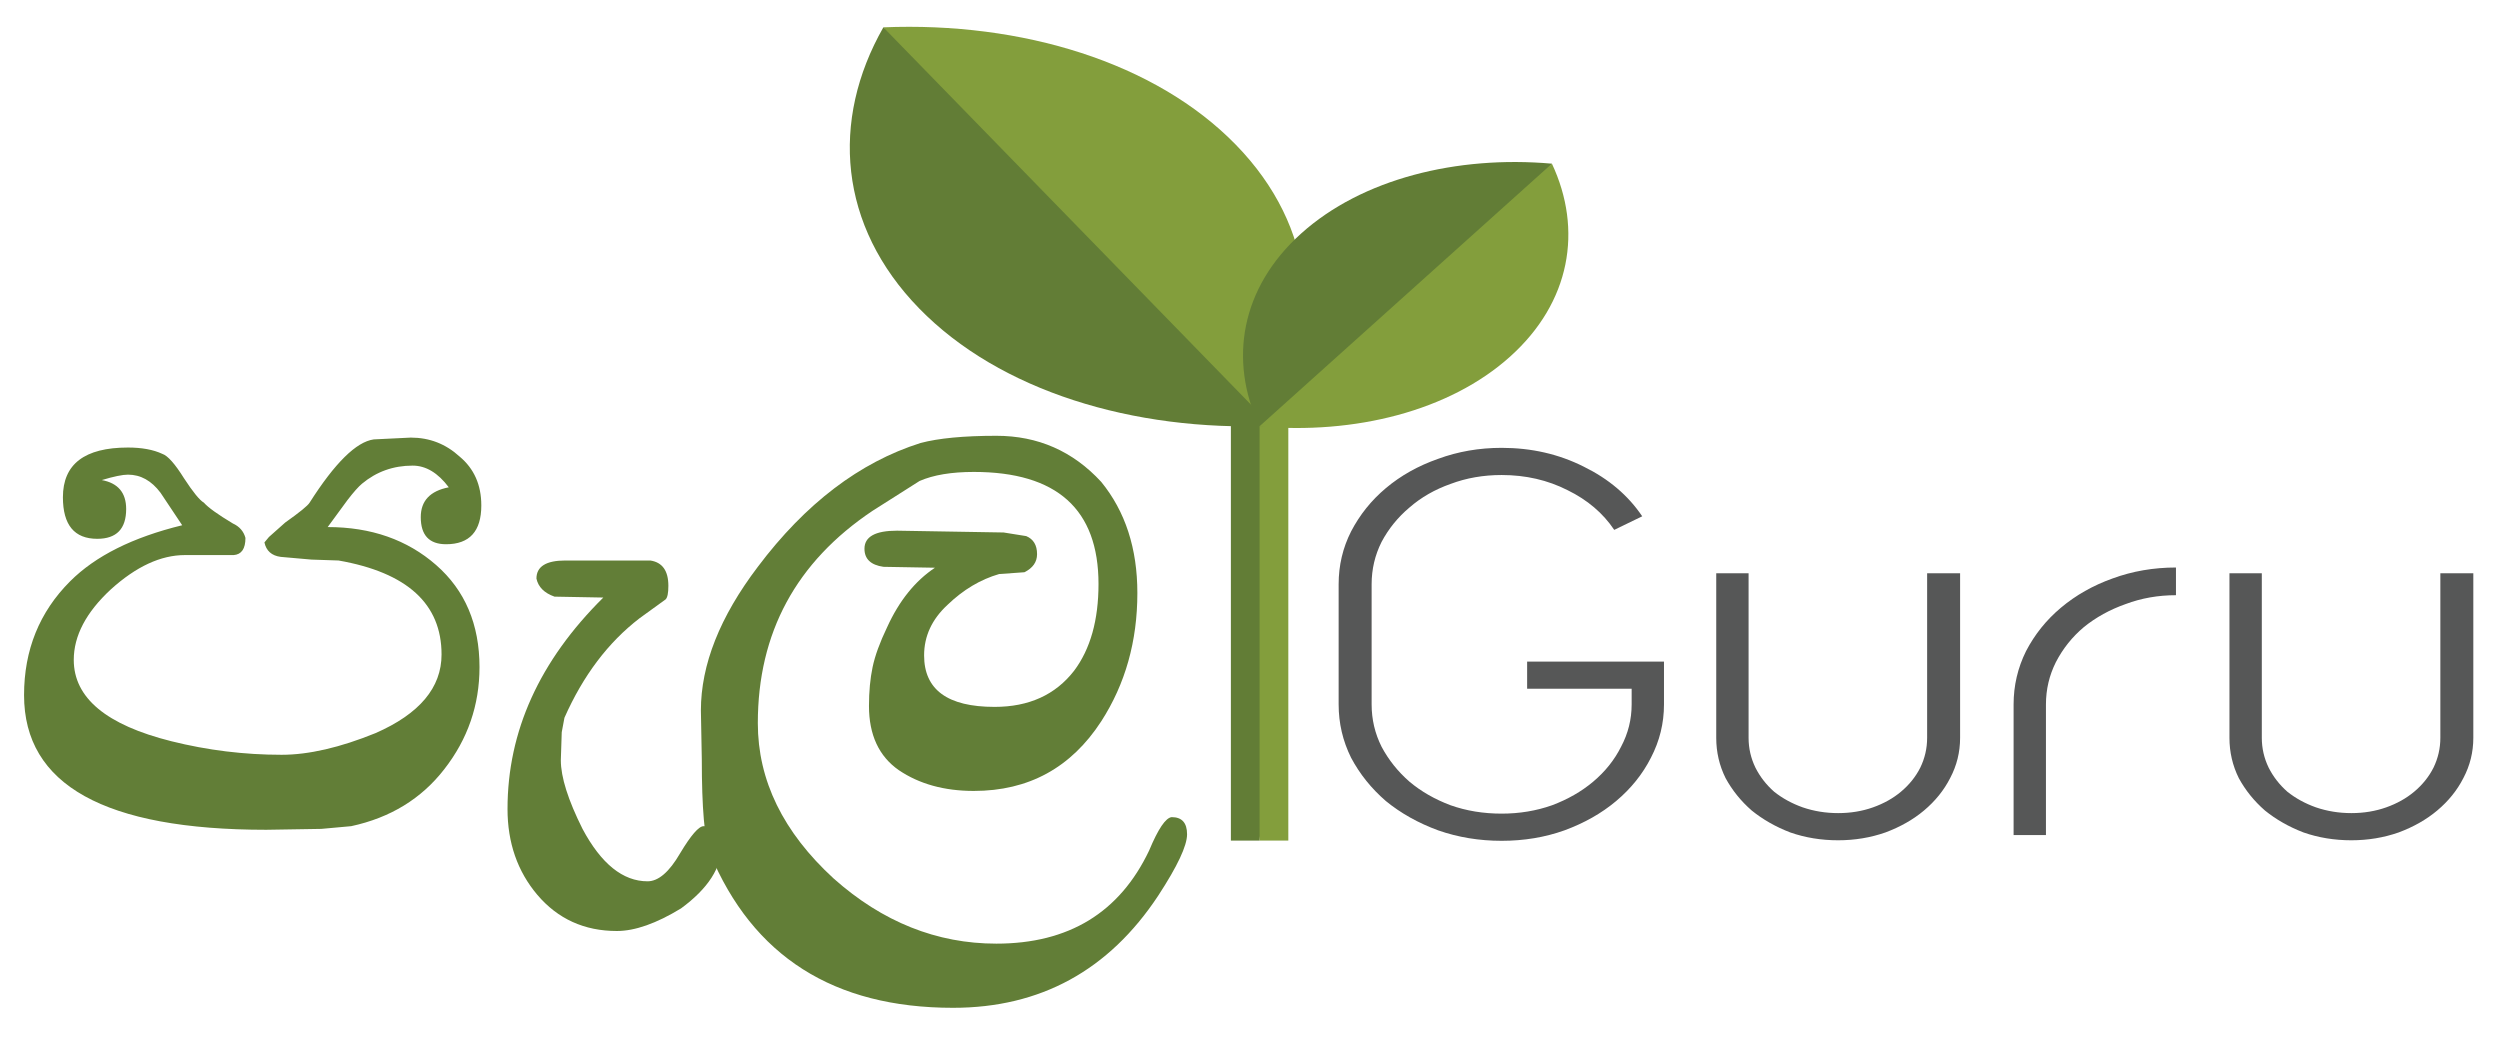 <?xml version="1.0" encoding="UTF-8" standalone="no"?>
<svg
   xmlns:dc="http://purl.org/dc/elements/1.1/"
   xmlns:cc="http://creativecommons.org/ns#"
   xmlns:rdf="http://www.w3.org/1999/02/22-rdf-syntax-ns#"
   xmlns:svg="http://www.w3.org/2000/svg"
   xmlns="http://www.w3.org/2000/svg"
   xmlns:sodipodi="http://sodipodi.sourceforge.net/DTD/sodipodi-0.dtd"
   xmlns:inkscape="http://www.inkscape.org/namespaces/inkscape"
   inkscape:version="1.0 (1.0+r73+1)"
   sodipodi:docname="Pelaguru Logo-all-path.svg"
   viewBox="0 0 946.52 392.701"
   height="392.701"
   width="946.52"
   xml:space="preserve"
   id="svg2"
   version="1.1"><defs
     id="defs6"><clipPath
       id="clipPath32"
       clipPathUnits="userSpaceOnUse"><path
         id="path30"
         d="M 0,595.276 H 841.89 V 0 H 0 Z" /></clipPath></defs><sodipodi:namedview
     inkscape:current-layer="text18"
     inkscape:window-maximized="1"
     inkscape:window-y="27"
     inkscape:window-x="46"
     inkscape:cy="220.37155"
     inkscape:cx="462.17236"
     inkscape:zoom="1.0961302"
     showgrid="false"
     id="namedview4"
     inkscape:window-height="1016"
     inkscape:window-width="1874"
     inkscape:pageshadow="2"
     inkscape:pageopacity="0"
     guidetolerance="10"
     gridtolerance="10"
     objecttolerance="10"
     borderopacity="1"
     bordercolor="#666666"
     pagecolor="#ffffff" /><g
     transform="matrix(1.333,0,0,-1.333,0,793.701)"
     inkscape:label="Pelaguru Logo"
     inkscape:groupmode="layer"
     id="g10"><g
       transform="translate(-65.813,149.534)"
       id="g890"><a
         id="a910"><g
           style="font-variant:normal;font-weight:normal;font-stretch:normal;font-size:256.664px;font-family:SARA-SETH;-inkscape-font-specification:SARA-SETH;writing-mode:lr-tb;fill:#627e37;fill-opacity:1;fill-rule:nonzero;stroke:none"
           id="text14"
           transform="matrix(1,0,0,-1,71.106,209.182)"
           aria-label="me,"><path
             id="path914"
             d="m 131.412,-93.169 q 0,11.037 -10.01,11.037 -7.187,0 -7.187,-7.7 0,-6.93 7.957,-8.47 -4.62,-6.16 -10.267,-6.16 -8.213,0 -14.373,5.133 -1.54,1.283 -4.107,4.62 -2.31,3.08 -5.647,7.7 18.48,0 30.8,10.78 12.32,10.78 12.32,29.003 0,16.17 -10.01,29.003 -9.753,12.577 -26.436,16.17 L 85.982,-1.283 70.326,-1.027 q -68.786,0 -68.786,-38.243 0,-19.25 13.09,-32.34 10.78,-10.78 31.826,-15.913 l -6.16,-9.24 q -3.85,-5.133 -9.24,-5.133 -2.31,0 -7.443,1.54 6.93,1.283 6.93,8.213 0,8.47 -8.213,8.47 -9.753,0 -9.753,-11.807 0,-14.117 18.48,-14.117 5.903,0 9.753,1.797 2.31,0.77 6.16,6.93 3.85,5.903 5.647,6.93 1.797,2.053 8.213,5.903 2.823,1.283 3.593,4.107 0,4.62 -3.337,4.877 H 47.226 q -10.267,0 -21.046,9.753 -10.523,9.753 -10.523,20.02 0,16.17 27.72,23.1 15.4,3.85 31.313,3.85 11.55,0 26.693,-6.16 18.736,-8.213 18.736,-22.33 0,-21.56 -29.26,-26.693 l -7.7,-0.257 -8.727,-0.77 q -3.85,-0.513 -4.62,-4.107 l 1.283,-1.54 4.62,-4.107 q 6.16,-4.363 6.93,-5.647 10.78,-16.94 18.223,-17.966 l 10.523,-0.513 q 7.957,0 13.86,5.39 6.16,5.133 6.16,13.86 z" /><path
             id="path916"
             d="m 199.685,3.337 q 0,9.497 -11.55,17.966 -10.523,6.417 -18.223,6.417 -13.86,0 -22.586,-10.267 -8.47,-10.01 -8.47,-24.383 0,-33.11 27.206,-60.059 l -13.86,-0.257 q -4.363,-1.54 -5.133,-5.133 0,-5.133 8.213,-5.133 h 24.126 q 5.133,0.77 5.133,7.187 0,3.08 -0.77,3.85 l -7.443,5.39 q -13.347,10.267 -21.303,28.233 l -0.77,4.107 -0.257,7.957 q 0,7.187 6.16,19.506 7.957,14.887 18.48,14.887 4.62,0 9.24,-7.957 4.62,-7.7 6.673,-7.7 5.133,0 5.133,5.39 z" /><path
             id="path918"
             d="m 331.867,0.257 q 0,4.877 -8.213,17.453 -21.046,31.826 -58.263,31.826 -50.819,0 -69.043,-43.89 -2.31,-5.903 -2.31,-26.693 l -0.257,-13.86 q 0,-19.506 16.17,-40.81 20.276,-26.95 46.2,-35.163 7.7,-2.053 21.56,-2.053 17.71,0 29.773,13.09 10.267,12.577 10.267,31.57 0,20.533 -10.267,36.446 -12.833,19.763 -36.19,19.763 -12.577,0 -21.303,-5.903 -8.47,-5.903 -8.47,-18.223 0,-6.16 1.027,-11.037 1.027,-4.877 4.107,-11.293 5.133,-11.293 13.603,-16.94 l -14.63,-0.257 q -5.39,-0.77 -5.39,-5.133 0,-5.133 9.24,-5.133 l 30.286,0.513 6.417,1.027 q 3.08,1.283 3.08,5.133 0,3.337 -3.593,5.133 l -7.187,0.513 q -7.957,2.31 -14.63,8.727 -6.673,6.16 -6.673,14.373 0,14.63 20.02,14.63 14.63,0 22.586,-10.267 6.93,-9.24 6.93,-24.64 0,-31.826 -35.42,-31.826 -9.497,0 -15.4,2.567 l -13.347,8.47 q -32.596,21.816 -32.596,60.316 0,24.383 21.56,44.146 20.79,18.48 46.2,18.48 30.8,0 43.376,-26.436 3.85,-9.24 6.417,-9.497 4.363,0 4.363,4.877 z" /></g></a><g
         style="font-variant:normal;font-weight:normal;font-stretch:normal;font-size:176.688px;font-family:TimeBurner;-inkscape-font-specification:TimeBurner;writing-mode:lr-tb;fill:#565757;fill-opacity:1;fill-rule:nonzero;stroke:none"
         id="text18"
         transform="matrix(1,0,0,-0.84,445.846,208.713)"
         aria-label="Guru"><path
           id="path921"
           d="m 92.585,-44.172 q 0,9.541 -3.71,18.022 -3.534,8.304 -9.895,14.665 -6.184,6.184 -14.665,9.895 -8.304,3.534 -17.845,3.534 -9.541,0 -18.022,-3.534 Q 19.966,-5.301 13.605,-11.485 7.421,-17.845 3.71,-26.15 0.177,-34.631 0.177,-44.172 v -40.638 q 0,-9.541 3.534,-17.845 3.71,-8.481 9.895,-14.665 6.361,-6.361 14.842,-9.895 8.481,-3.71 18.022,-3.71 12.722,0 23.323,6.361 10.601,6.184 16.609,16.785 l -7.951,4.594 q -4.771,-8.481 -13.252,-13.428 -8.481,-5.124 -18.729,-5.124 -7.774,0 -14.488,3.004 -6.714,2.827 -11.661,7.951 -4.947,4.947 -7.951,11.661 -2.827,6.714 -2.827,14.312 v 40.638 q 0,7.598 2.827,14.312 3.004,6.714 7.951,11.838 4.947,4.947 11.661,7.951 6.714,2.827 14.488,2.827 7.598,0 14.312,-2.827 6.714,-3.004 11.661,-7.951 5.124,-5.124 7.951,-11.838 3.004,-6.714 3.004,-14.312 v -5.301 H 53.713 v -9.188 h 29.684 9.188 v 9.188 5.301 z" /><path
           id="path923"
           d="m 142.057,1.767 q -7.244,0 -13.605,-2.65 -6.184,-2.827 -10.955,-7.421 -4.594,-4.771 -7.421,-10.955 -2.65,-6.361 -2.65,-13.605 V -88.521 h 9.188 v 55.657 q 0,5.301 1.944,10.071 1.944,4.594 5.301,8.128 3.534,3.357 8.128,5.301 4.771,1.944 10.071,1.944 5.301,0 9.895,-1.944 4.594,-1.944 7.951,-5.301 3.534,-3.534 5.477,-8.128 1.944,-4.771 1.944,-10.071 V -88.521 h 9.364 v 55.657 q 0,7.244 -2.827,13.605 -2.65,6.184 -7.421,10.955 -4.594,4.594 -10.955,7.421 Q 149.125,1.767 142.057,1.767 Z" /><path
           id="path925"
           d="m 201.071,0 h -9.188 v -44.172 q 0,-9.541 3.534,-18.022 3.71,-8.481 9.895,-14.665 6.361,-6.361 14.665,-9.895 8.481,-3.71 18.022,-3.71 v 9.364 q -7.598,0 -14.312,3.004 -6.714,2.827 -11.838,7.774 -4.947,4.947 -7.951,11.838 -2.827,6.714 -2.827,14.312 z" /><path
           id="path927"
           d="m 287.825,1.767 q -7.244,0 -13.605,-2.65 -6.184,-2.827 -10.955,-7.421 -4.594,-4.771 -7.421,-10.955 -2.65,-6.361 -2.65,-13.605 V -88.521 h 9.188 v 55.657 q 0,5.301 1.944,10.071 1.944,4.594 5.301,8.128 3.534,3.357 8.128,5.301 4.771,1.944 10.071,1.944 5.301,0 9.895,-1.944 4.594,-1.944 7.951,-5.301 3.534,-3.534 5.477,-8.128 1.944,-4.771 1.944,-10.071 V -88.521 h 9.364 v 55.657 q 0,7.244 -2.827,13.605 -2.65,6.184 -7.421,10.955 -4.594,4.594 -10.955,7.421 Q 294.893,1.767 287.825,1.767 Z" /></g><g
         id="g20"
         transform="translate(415.416,343.145)"><path
           d="M 0,0 H 8.158 L 12.237,-90.245 8.158,-136 H 0 Z"
           style="fill:#627d36;fill-opacity:1;fill-rule:nonzero;stroke:none"
           id="path22" /></g><path
         d="m 423.573,343.145 h 8.158 v -136 h -8.158 z"
         style="fill:#839e3c;fill-opacity:1;fill-rule:nonzero;stroke:none"
         id="path24" /><g
         id="g26"><g
           id="g28"
           clip-path="url(#clipPath32)"><g
             id="g34"
             transform="translate(326.87,358.298)"><path
               d="M 0,0 C 22.856,-23.458 60.84,-34.972 100.119,-33.354 L 62.108,29.48 -10.158,79.828 C -25.232,53.367 -22.855,23.458 0,0"
               style="fill:#627d36;fill-opacity:1;fill-rule:nonzero;stroke:none"
               id="path36" /></g><g
             id="g38"
             transform="translate(316.712,438.126)"><path
               d="m 0,0 110.277,-113.181 c 15.075,26.461 12.697,56.37 -10.158,79.827 C 77.263,-9.896 39.279,1.619 0,0"
               style="fill:#839e3c;fill-opacity:1;fill-rule:nonzero;stroke:none"
               id="path40" /></g><g
             id="g42"
             transform="translate(435.414,379.604)"><path
               d="m 0,0 c -17.217,-15.463 -20.682,-36.045 -11.883,-54.809 l 50.441,30.154 32.628,44.456 C 44.154,22.188 17.217,15.463 0,0"
               style="fill:#627d36;fill-opacity:1;fill-rule:nonzero;stroke:none"
               id="path44" /></g><g
             id="g46"
             transform="translate(506.6,399.404)"><path
               d="m 0,0 -83.068,-74.61 c 27.031,-2.388 53.968,4.338 71.185,19.801 C 5.334,-39.345 8.799,-18.764 0,0"
               style="fill:#839e3c;fill-opacity:1;fill-rule:nonzero;stroke:none"
               id="path48" /></g></g></g></g></g></svg>
